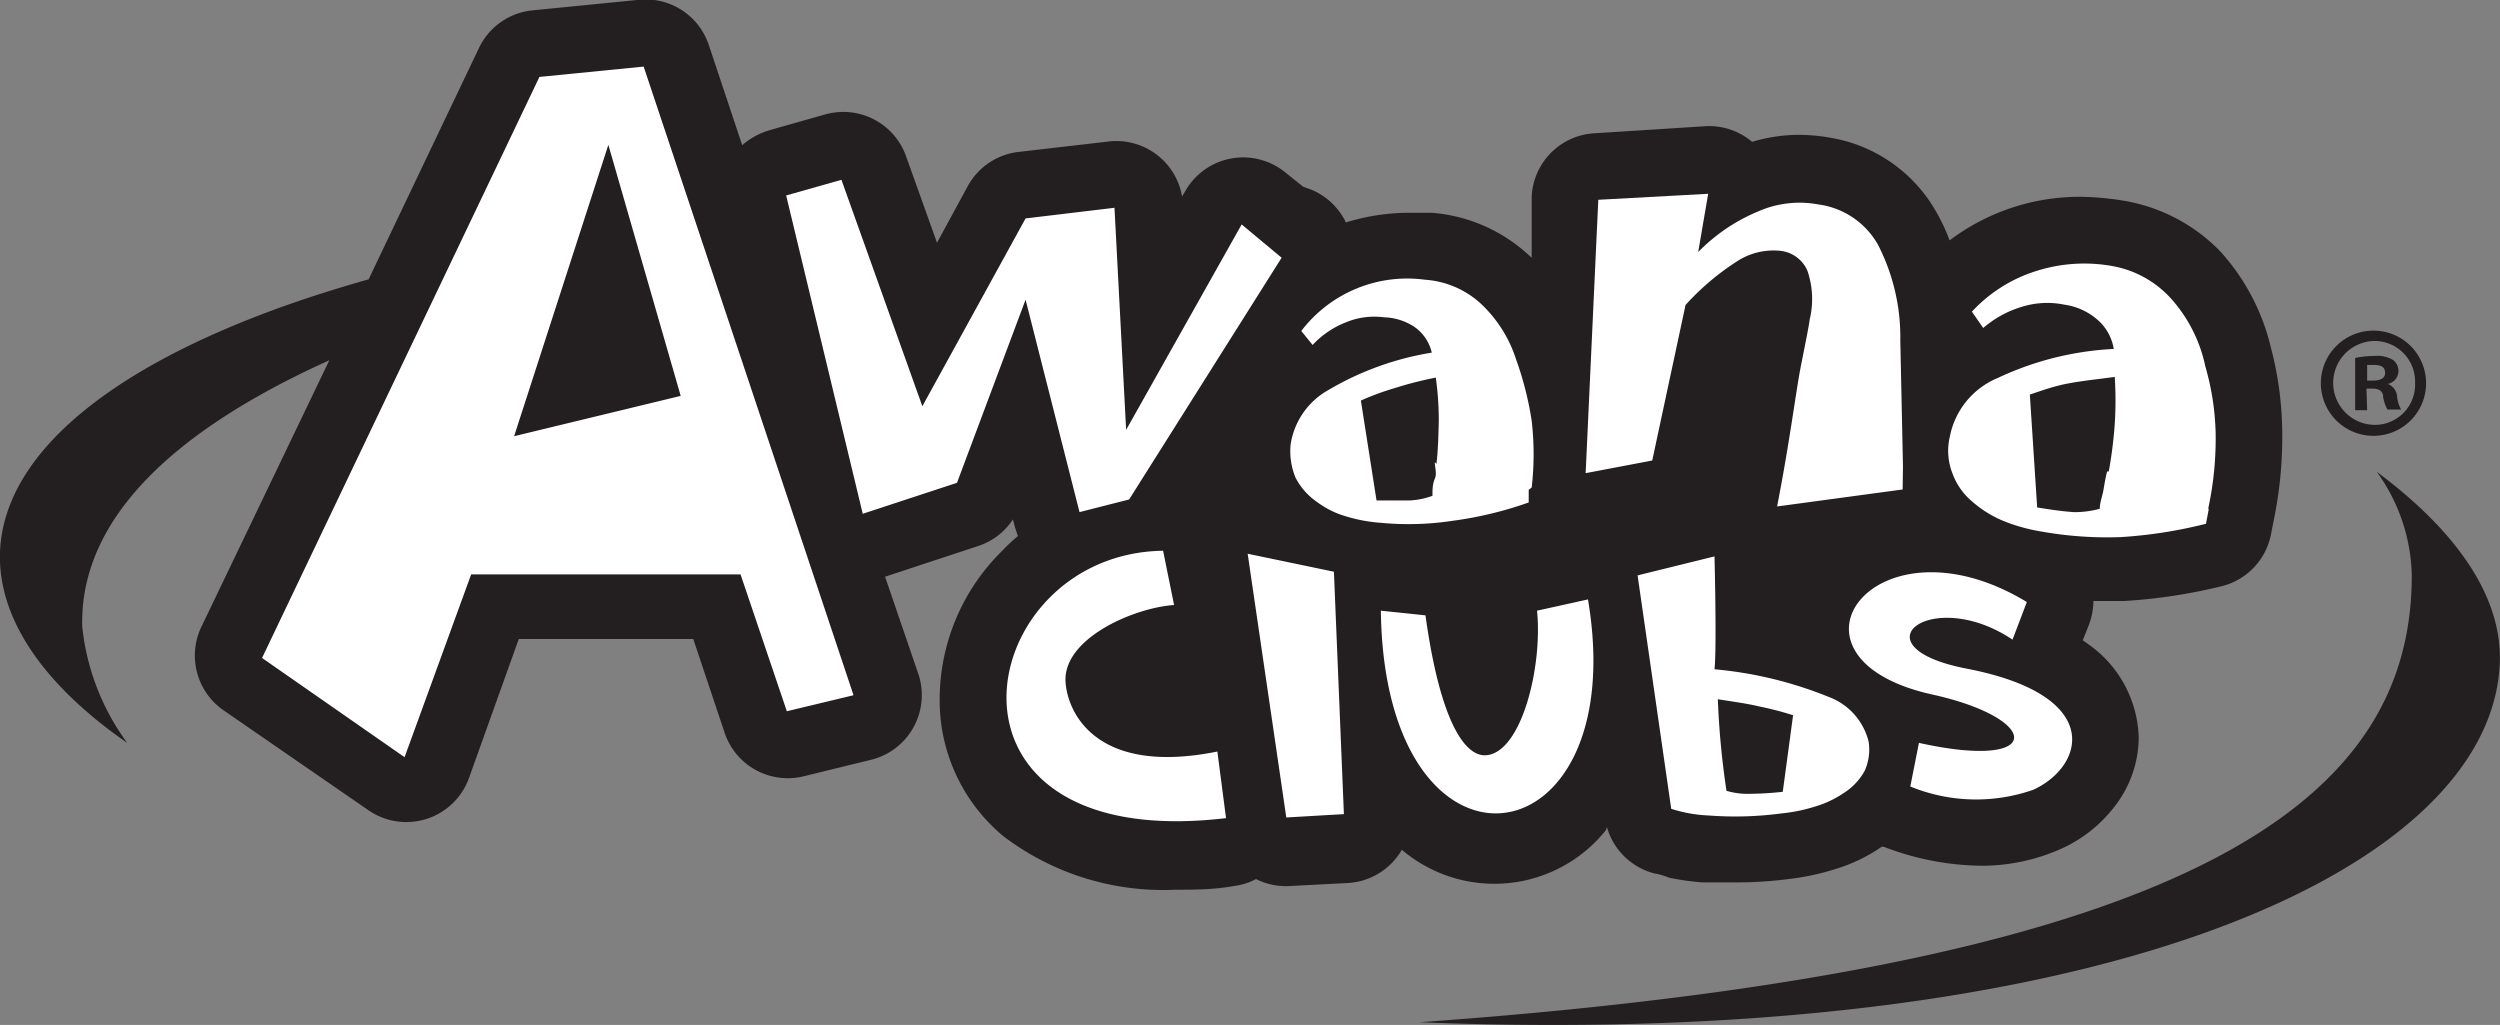 <svg xmlns="http://www.w3.org/2000/svg" viewBox="0 0 75.08 30.78"><rect x="0" y="0" width="75.08" height="30.78" fill="#808080" stroke="none"/><defs><style>.cls-1{fill:#231f20;}.cls-2{fill:#fff;fill-rule:evenodd;}</style></defs><g id="Layer_2" data-name="Layer 2"><g id="Layer_1-2" data-name="Layer 1"><path class="cls-1" d="M71.38,14.17a5.48,5.48,0,0,1,1.05,3.11c0,6.49-5.86,11.71-29.8,13.42C62.71,31.5,74.7,26.28,75.07,20,75.19,18,73.84,16,71.38,14.17ZM48.26,24.84a2,2,0,0,0,1.46,1.4s.1,0,.41.12a7.69,7.69,0,0,0,1,.14q.48,0,1,0a12,12,0,0,0,1.58-.1,7.42,7.42,0,0,0,1.44-.31h0a4.91,4.91,0,0,0,1.36-.66l.06,0a8.42,8.42,0,0,0,2.91.57,5.84,5.84,0,0,0,2.4-.5,4.16,4.16,0,0,0,1.57-1.21,3.4,3.4,0,0,0,.78-2.13,3.54,3.54,0,0,0-1.51-2.81l-.17-.12.19-.48a2.16,2.16,0,0,0,.13-.7h.91a16.36,16.36,0,0,0,2.92-.44,2,2,0,0,0,1.5-1.55l.08-.41a12.27,12.27,0,0,0,.26-2.61V13a10.27,10.27,0,0,0-.34-2.56,6.54,6.54,0,0,0-1.52-2.89,5.24,5.24,0,0,0-2.83-1.51,8.6,8.6,0,0,0-1.41-.13,6.49,6.49,0,0,0-3.89,1.31,5.53,5.53,0,0,0-.42-.89h0a4.5,4.5,0,0,0-3.2-2.2,5.35,5.35,0,0,0-.89-.08,4.88,4.88,0,0,0-1.42.21,2,2,0,0,0-1.4-.47L47.93,4A2,2,0,0,0,46,5.9L46,7.74l-.19-.17A4.85,4.85,0,0,0,43,6.39l-.67,0a6.45,6.45,0,0,0-1.91.29,2,2,0,0,0-1.08-1l-.2-.07-.55-.44a2,2,0,0,0-3,.58l-.09.15a2,2,0,0,0-.68-1.19,2,2,0,0,0-1.53-.46l-2.68.31a2,2,0,0,0-1.53,1l-.94,1.73-.93-2.6a2,2,0,0,0-2.44-1.25l-1.66.47a2.19,2.19,0,0,0-.82.45l-1-3A2,2,0,0,0,19.13,0L16,.31a2,2,0,0,0-1.62,1.14L11.07,8.39C4.4,10.26.13,13.17,0,16.58c-.07,2,1.32,4,3.82,5.73a7.14,7.14,0,0,1-1.35-3.49c-.08-3.1,2.52-5.79,7.42-8l-3.84,8a2,2,0,0,0,.69,2.53l4.35,3a2,2,0,0,0,3-1l1.49-4.16,5.24,0L21.76,22a2,2,0,0,0,2.39,1.31l2-.49a2,2,0,0,0,1.43-2.58l-1-2.92,2.79-.92a2,2,0,0,0,1.05-.8l.06.23.09.27a5.11,5.11,0,0,0-.48.45A6.26,6.26,0,0,0,28.22,21a5.3,5.3,0,0,0,1.91,4.11,7.93,7.93,0,0,0,5.17,1.61h0c.55,0,1.14,0,1.75-.11a1.88,1.88,0,0,0,.67-.21,2,2,0,0,0,1,.21l1.73-.09a2,2,0,0,0,1.65-1,4.29,4.29,0,0,0,6.13-.59Z"/><path class="cls-2" d="M25.63,20.88l-2,.48-1.39-4.11-8.09,0-2,5.49L7.87,19.76,16.2,2.31,19.33,2l6.3,18.87Zm-5.19-9L18.27,4.35,15.44,13.1l5-1.21ZM33.91,15l-1.49.38L30.8,9,28.74,14.5l-2.83.93-2.3-9.56,1.66-.47,2.43,6.8,3.1-5.64,2.67-.32.35,6.67,3.47-6.17,1.2,1Zm12-.29,0,.38a11.25,11.25,0,0,1-2.28.55,8.8,8.8,0,0,1-2.17.06,4.64,4.64,0,0,1-1.06-.2,2.65,2.65,0,0,1-.84-.42,2,2,0,0,1-.65-.73,2.07,2.07,0,0,1-.15-1,2.26,2.26,0,0,1,1.14-1.64A8.89,8.89,0,0,1,43,10.59a1.31,1.31,0,0,0-.49-.75,1.72,1.72,0,0,0-.94-.31,2.23,2.23,0,0,0-1.15.15,2.72,2.72,0,0,0-1,.68l-.34-.42A4,4,0,0,1,42.79,8.4a2.76,2.76,0,0,1,1.65.69,3.94,3.94,0,0,1,1.09,1.7A9.8,9.8,0,0,1,46,12.64a8.76,8.76,0,0,1,0,2Zm-2.77-.78c.05-.44.06-.87.07-1.31a9.29,9.29,0,0,0-.09-1.28,11.34,11.34,0,0,0-1.25.32,8,8,0,0,0-1,.37l.47,3c.39,0,.72,0,1,0a2.32,2.32,0,0,0,.68-.14c0-.18,0-.35.07-.51s0-.34,0-.5Zm14,.77-3.77.51c.39-2,.57-3.5.72-4.25s.24-1.2.26-1.37a2.62,2.62,0,0,0-.07-1.46,1,1,0,0,0-.84-.6,2,2,0,0,0-1.26.31,7.64,7.64,0,0,0-1.56,1.32l-1,4.67-2,.38L48,6l3.3-.18L51,7.57A5.41,5.41,0,0,1,52.8,6.35a3.08,3.08,0,0,1,1.81-.21A2.42,2.42,0,0,1,56.4,7.35a6.08,6.08,0,0,1,.67,2.88L57.15,14Zm9.19.61-.08.42a14,14,0,0,1-2.55.4,11.27,11.27,0,0,1-2.41-.17,5.28,5.28,0,0,1-1.16-.33,3.37,3.37,0,0,1-.88-.55,2,2,0,0,1-.62-.88,1.85,1.85,0,0,1-.07-1.1A2.4,2.4,0,0,1,60,11.35a9.21,9.21,0,0,1,3.48-.87A1.46,1.46,0,0,0,63,9.61a1.91,1.91,0,0,0-1-.46,2.57,2.57,0,0,0-1.3.07,3.16,3.16,0,0,0-1.14.63l-.34-.49a4.44,4.44,0,0,1,1.93-1.22A4.75,4.75,0,0,1,63.49,8,3.11,3.11,0,0,1,65.23,9a4.4,4.4,0,0,1,1,2A7.87,7.87,0,0,1,66.54,13a9.94,9.94,0,0,1-.22,2.26Zm-3-1.15a13,13,0,0,0,.18-1.43,10.88,10.88,0,0,0,0-1.41c-.53.07-1,.12-1.42.2s-.8.22-1.13.33l.22,3.39c.43.07.79.12,1.1.14a2.85,2.85,0,0,0,.78-.1c0-.19.08-.38.11-.56s.06-.36.11-.56ZM34.93,16.54l.33,1.63c-1.2.08-3.34,1-3.26,2.31.07,1,1,2.81,4.56,2.09l.26,2C27.51,25.67,29.18,16.62,34.93,16.54Zm15.26,7.75a4.2,4.2,0,0,0,1.12.2,10.52,10.52,0,0,0,2.18-.06,5.07,5.07,0,0,0,1.06-.22,3.05,3.05,0,0,0,.83-.4,1.83,1.83,0,0,0,.62-.66,1.56,1.56,0,0,0,.12-.87,1.92,1.92,0,0,0-1.2-1.35,11.92,11.92,0,0,0-3.43-.83c.07-.63,0-3.39,0-3.39l-2.31.57ZM51.59,21c.45.07.89.13,1.26.22a9.42,9.42,0,0,1,1,.26l-.31,2.3a10,10,0,0,1-1,.06,2.22,2.22,0,0,1-.69-.09A24.62,24.62,0,0,1,51.59,21Zm-3.9-3c1.35,8-6.11,9-6.22.34l1.34.14c.45,3.25,1.21,4.27,1.84,4.2,1.06-.11,1.68-2.69,1.51-4.34L47.7,18Zm9.94,4.31c3.78.84,3.7-.72.41-1.45-5-1.1-1.74-5.55,2.83-2.78l-.43,1.13c-2.43-1.63-4.79.21-1.38.87,4.19.81,3.52,2.95,2,3.64a5.21,5.21,0,0,1-3.69-.1Zm-19,2.24,1.73-.1-.3-7.28-2.59-.54Z"/><path class="cls-1" d="M71.33,9.93A1.58,1.58,0,1,1,69.7,11.5a1.58,1.58,0,0,1,1.63-1.57Zm0,.31a1.26,1.26,0,0,0,0,2.52,1.21,1.21,0,0,0,1.2-1.26,1.22,1.22,0,0,0-1.21-1.26Zm-.24,2.08h-.36V10.75a2.85,2.85,0,0,1,.6-.06.88.88,0,0,1,.55.13.42.42,0,0,1,.15.34.4.4,0,0,1-.32.37v0a.44.44,0,0,1,.28.38,1,1,0,0,0,.12.39H71.7a1.22,1.22,0,0,1-.13-.38c0-.17-.12-.25-.33-.25h-.17Zm0-.89h.17c.21,0,.37-.06.37-.23s-.11-.24-.34-.24l-.2,0Z"/></g></g></svg>
